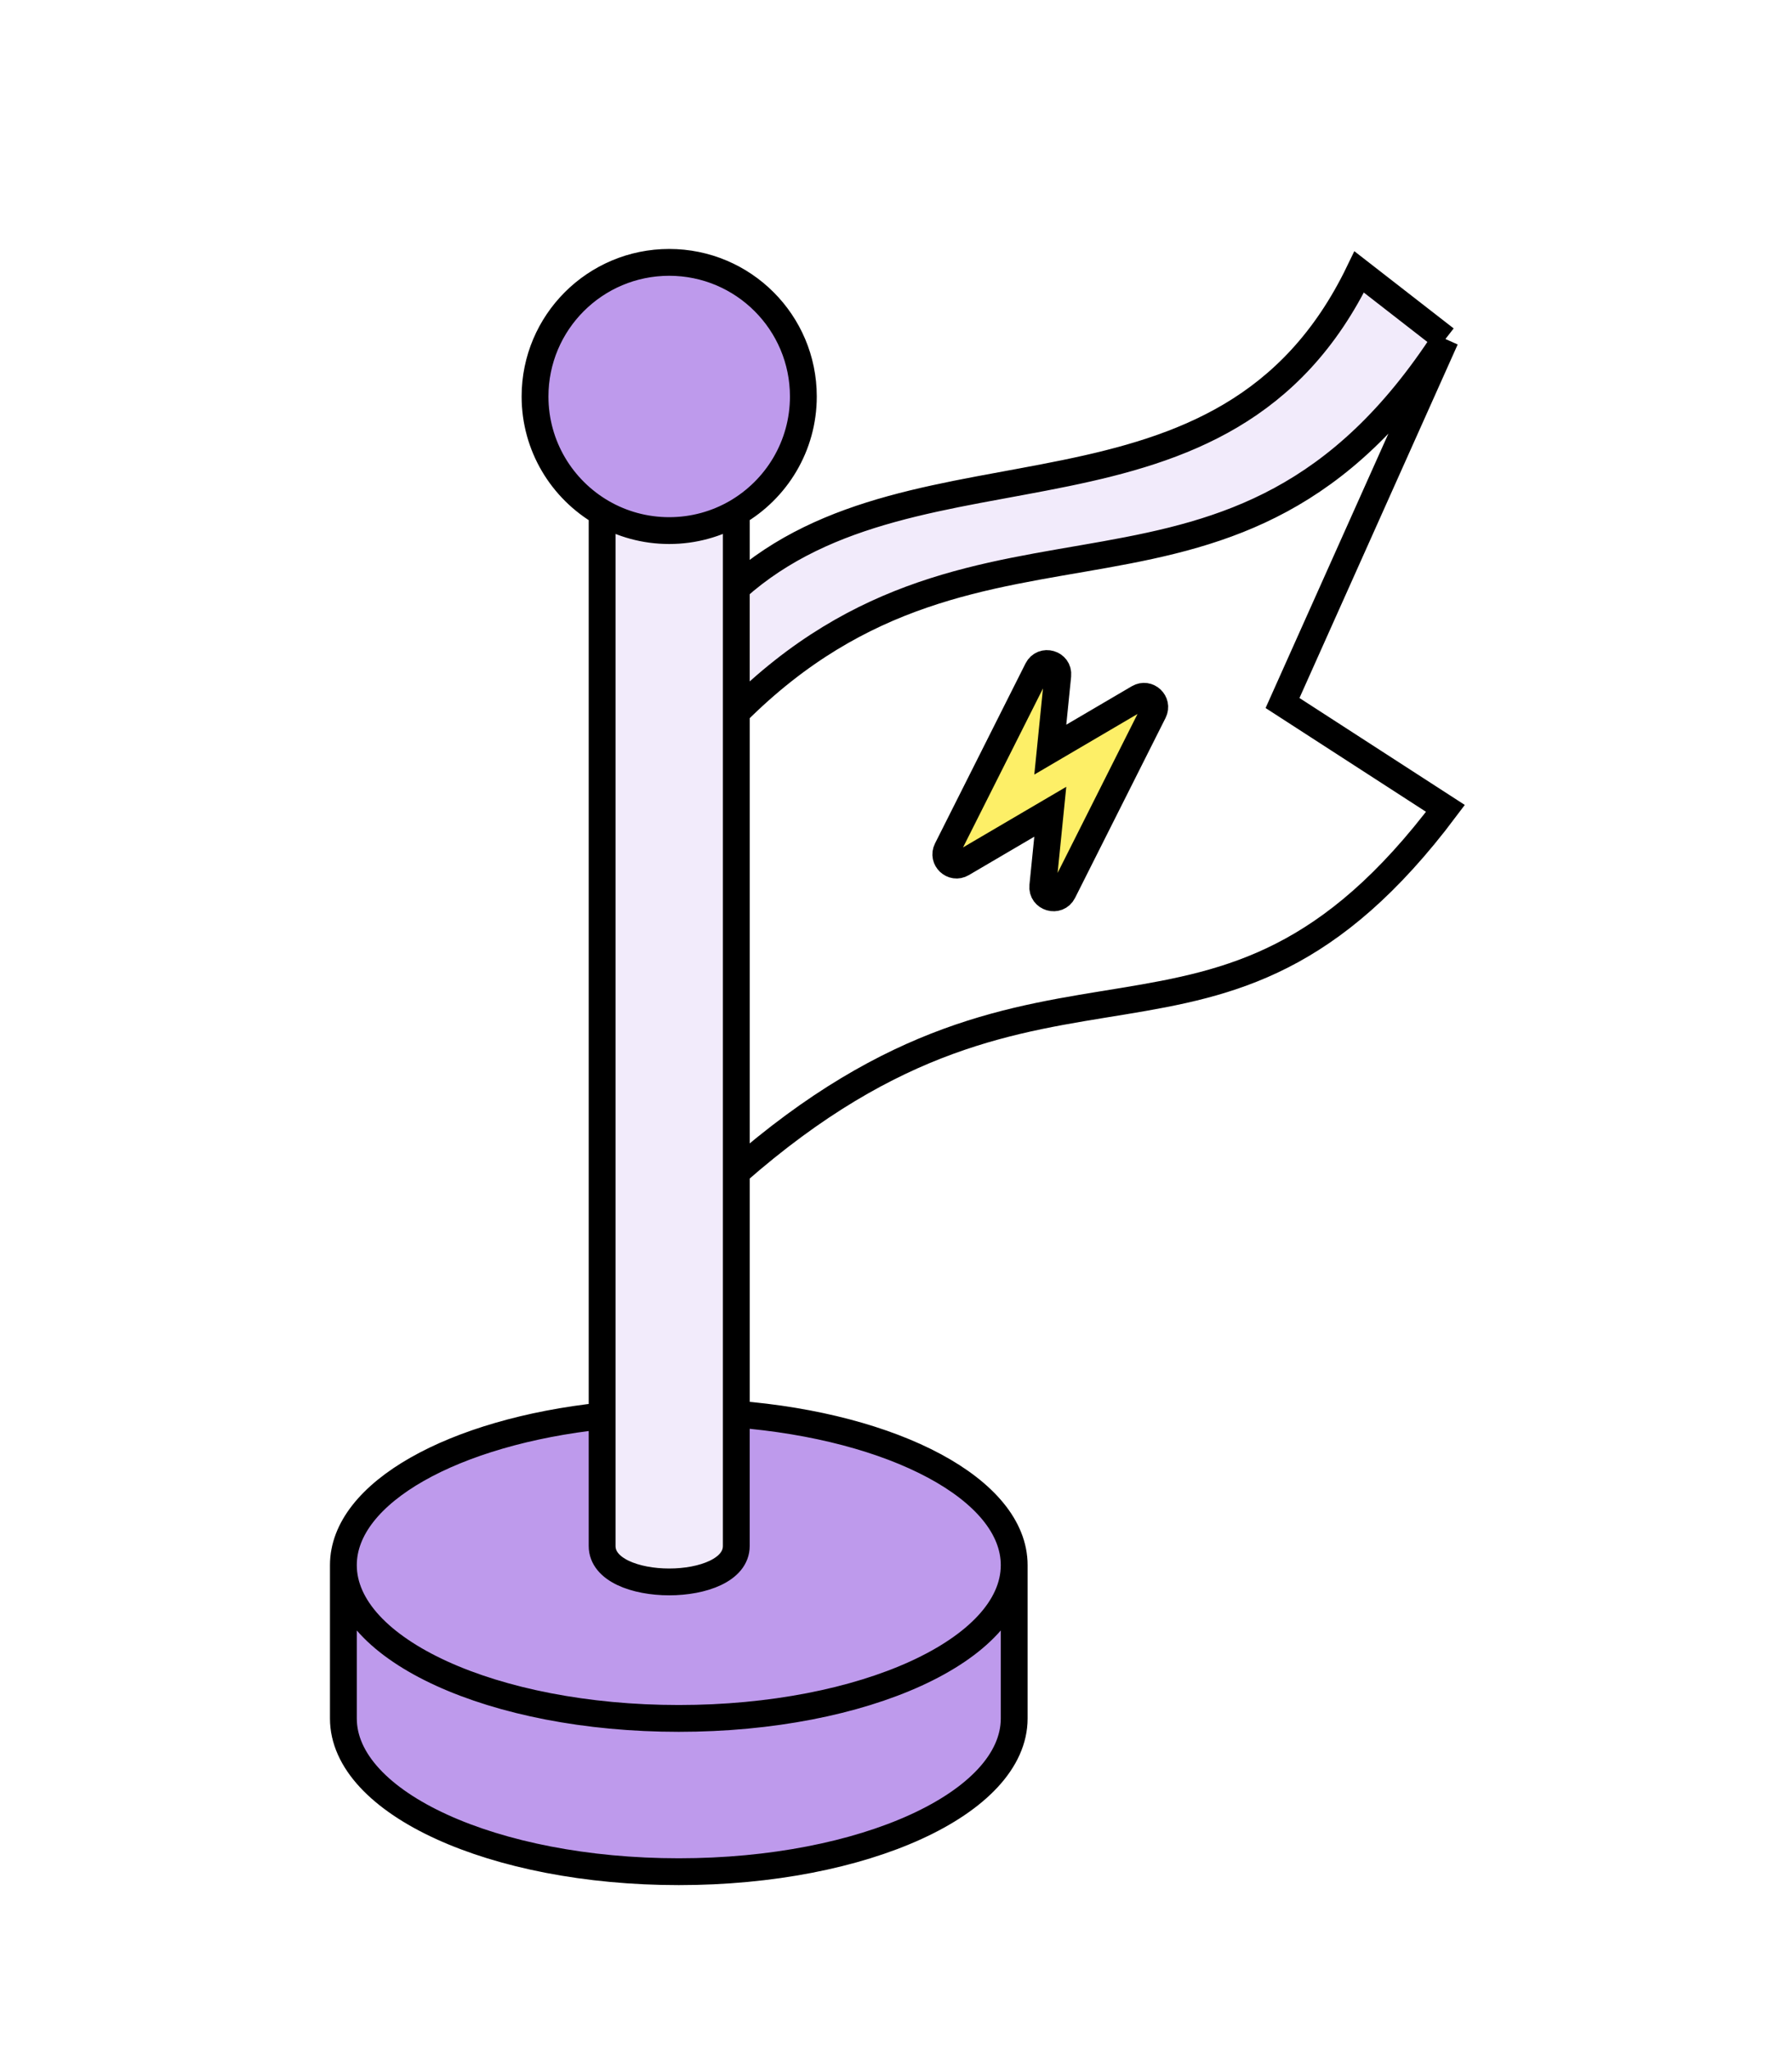 <svg width="167" height="191" viewBox="0 0 167 191" fill="none" xmlns="http://www.w3.org/2000/svg">
<g filter="url(#filter0_d_2620_21218)">
<path d="M68.616 140.098C68.616 144.562 56.113 144.562 56.113 140.098V127.973C42.293 129.45 32 135.117 32 141.884C32 149.773 45.994 156.169 63.257 156.169C80.52 156.169 94.515 149.773 94.515 141.884C94.515 134.829 83.326 128.968 68.616 127.807V140.098Z" fill="#BE9AEC"/>
<path d="M94.515 141.884C94.515 149.773 80.52 156.169 63.257 156.169C45.994 156.169 32 149.773 32 141.884V156.169C32 164.059 45.994 170.455 63.257 170.455C80.52 170.455 94.515 164.059 94.515 156.169V141.884Z" fill="#BE9AEC"/>
<path d="M56.113 140.098C56.113 144.562 68.616 144.562 68.616 140.098V127.807V105.277V83.848V62.419V50.812V43.783C66.777 44.846 64.642 45.455 62.364 45.455C60.087 45.455 57.952 44.846 56.113 43.783V127.973V140.098Z" fill="#F2EBFB"/>
<path d="M62.364 20.455C55.459 20.455 49.861 26.052 49.861 32.955C49.861 37.582 52.376 41.621 56.113 43.783C57.952 44.846 60.087 45.455 62.364 45.455C64.642 45.455 66.777 44.846 68.616 43.783C72.353 41.621 74.867 37.582 74.867 32.955C74.867 26.052 69.269 20.455 62.364 20.455Z" fill="#BE9AEC"/>
<path fill-rule="evenodd" clip-rule="evenodd" d="M134.703 27.598C115.055 57.955 91.835 39.205 68.616 62.419V83.848V105.277C98.087 79.384 113.269 99.919 134.703 71.348L119.521 61.526L134.703 27.598ZM89.651 76.491C88.792 76.996 87.805 76.068 88.252 75.177C91.393 68.93 93.697 64.347 96.686 58.4C97.185 57.408 98.687 57.844 98.576 58.947L97.879 65.871C101.162 63.943 103.357 62.654 106.106 61.041C106.965 60.536 107.952 61.464 107.504 62.355C104.364 68.602 102.06 73.185 99.07 79.132C98.572 80.123 97.07 79.688 97.181 78.584L97.878 71.661C94.595 73.589 92.4 74.877 89.651 76.491Z" fill="white"/>
<path d="M126.665 21.348C114.162 47.241 85.584 35.634 68.616 50.812V62.419C91.835 39.205 115.055 57.955 134.703 27.598L126.665 21.348Z" fill="#F2EBFB"/>
<path d="M98.576 58.947C98.687 57.844 97.185 57.408 96.686 58.4C93.697 64.347 91.393 68.93 88.252 75.177C87.805 76.068 88.792 76.996 89.651 76.491C92.4 74.877 94.595 73.589 97.878 71.661L97.181 78.584C97.07 79.688 98.572 80.123 99.07 79.132C102.06 73.185 104.364 68.602 107.504 62.355C107.952 61.464 106.965 60.536 106.106 61.041C103.357 62.654 101.162 63.943 97.879 65.871L98.576 58.947Z" fill="#FDEF67"/>
<path d="M68.616 50.812C85.584 35.634 114.162 47.241 126.665 21.348L134.703 27.598M68.616 50.812V62.419M68.616 50.812V43.783M134.703 27.598C115.055 57.955 91.835 39.205 68.616 62.419M134.703 27.598L119.521 61.526L134.703 71.348C113.269 99.919 98.087 79.384 68.616 105.277M68.616 62.419V83.848V105.277M68.616 105.277V127.807M94.515 141.884C94.515 149.773 80.52 156.169 63.257 156.169C45.994 156.169 32 149.773 32 141.884M94.515 141.884V156.169C94.515 164.059 80.52 170.455 63.257 170.455C45.994 170.455 32 164.059 32 156.169V141.884M94.515 141.884C94.515 134.829 83.326 128.968 68.616 127.807M32 141.884C32 135.117 42.293 129.45 56.113 127.973M68.616 127.807V140.098C68.616 144.562 56.113 144.562 56.113 140.098V127.973M56.113 127.973V43.783M56.113 43.783C57.952 44.846 60.087 45.455 62.364 45.455C64.642 45.455 66.777 44.846 68.616 43.783M56.113 43.783C52.376 41.621 49.861 37.582 49.861 32.955C49.861 26.052 55.459 20.455 62.364 20.455C69.269 20.455 74.867 26.052 74.867 32.955C74.867 37.582 72.353 41.621 68.616 43.783M97.878 71.661C94.595 73.588 92.4 74.877 89.651 76.491C88.792 76.996 87.805 76.068 88.252 75.177C91.393 68.93 93.697 64.347 96.686 58.4C97.185 57.408 98.687 57.844 98.576 58.947L97.879 65.871C101.162 63.943 103.357 62.654 106.106 61.041C106.965 60.536 107.952 61.464 107.504 62.355C104.364 68.602 102.06 73.185 99.07 79.132C98.572 80.123 97.07 79.688 97.181 78.584L97.878 71.661Z" stroke="black" stroke-width="2.5"/>
</g>
<defs>
<filter id="filter0_d_2620_21218" x="0.75" y="-6.795" width="165.757" height="212.5" filterUnits="userSpaceOnUse" color-interpolation-filters="sRGB">
<feFlood flood-opacity="0" result="BackgroundImageFix"/>
<feColorMatrix in="SourceAlpha" type="matrix" values="0 0 0 0 0 0 0 0 0 0 0 0 0 0 0 0 0 0 127 0" result="hardAlpha"/>
<feOffset dy="4"/>
<feGaussianBlur stdDeviation="15"/>
<feComposite in2="hardAlpha" operator="out"/>
<feColorMatrix type="matrix" values="0 0 0 0 0 0 0 0 0 0 0 0 0 0 0 0 0 0 0.25 0"/>
<feBlend mode="normal" in2="BackgroundImageFix" result="effect1_dropShadow_2620_21218"/>
<feBlend mode="normal" in="SourceGraphic" in2="effect1_dropShadow_2620_21218" result="shape"/>
</filter>
</defs>
</svg>
